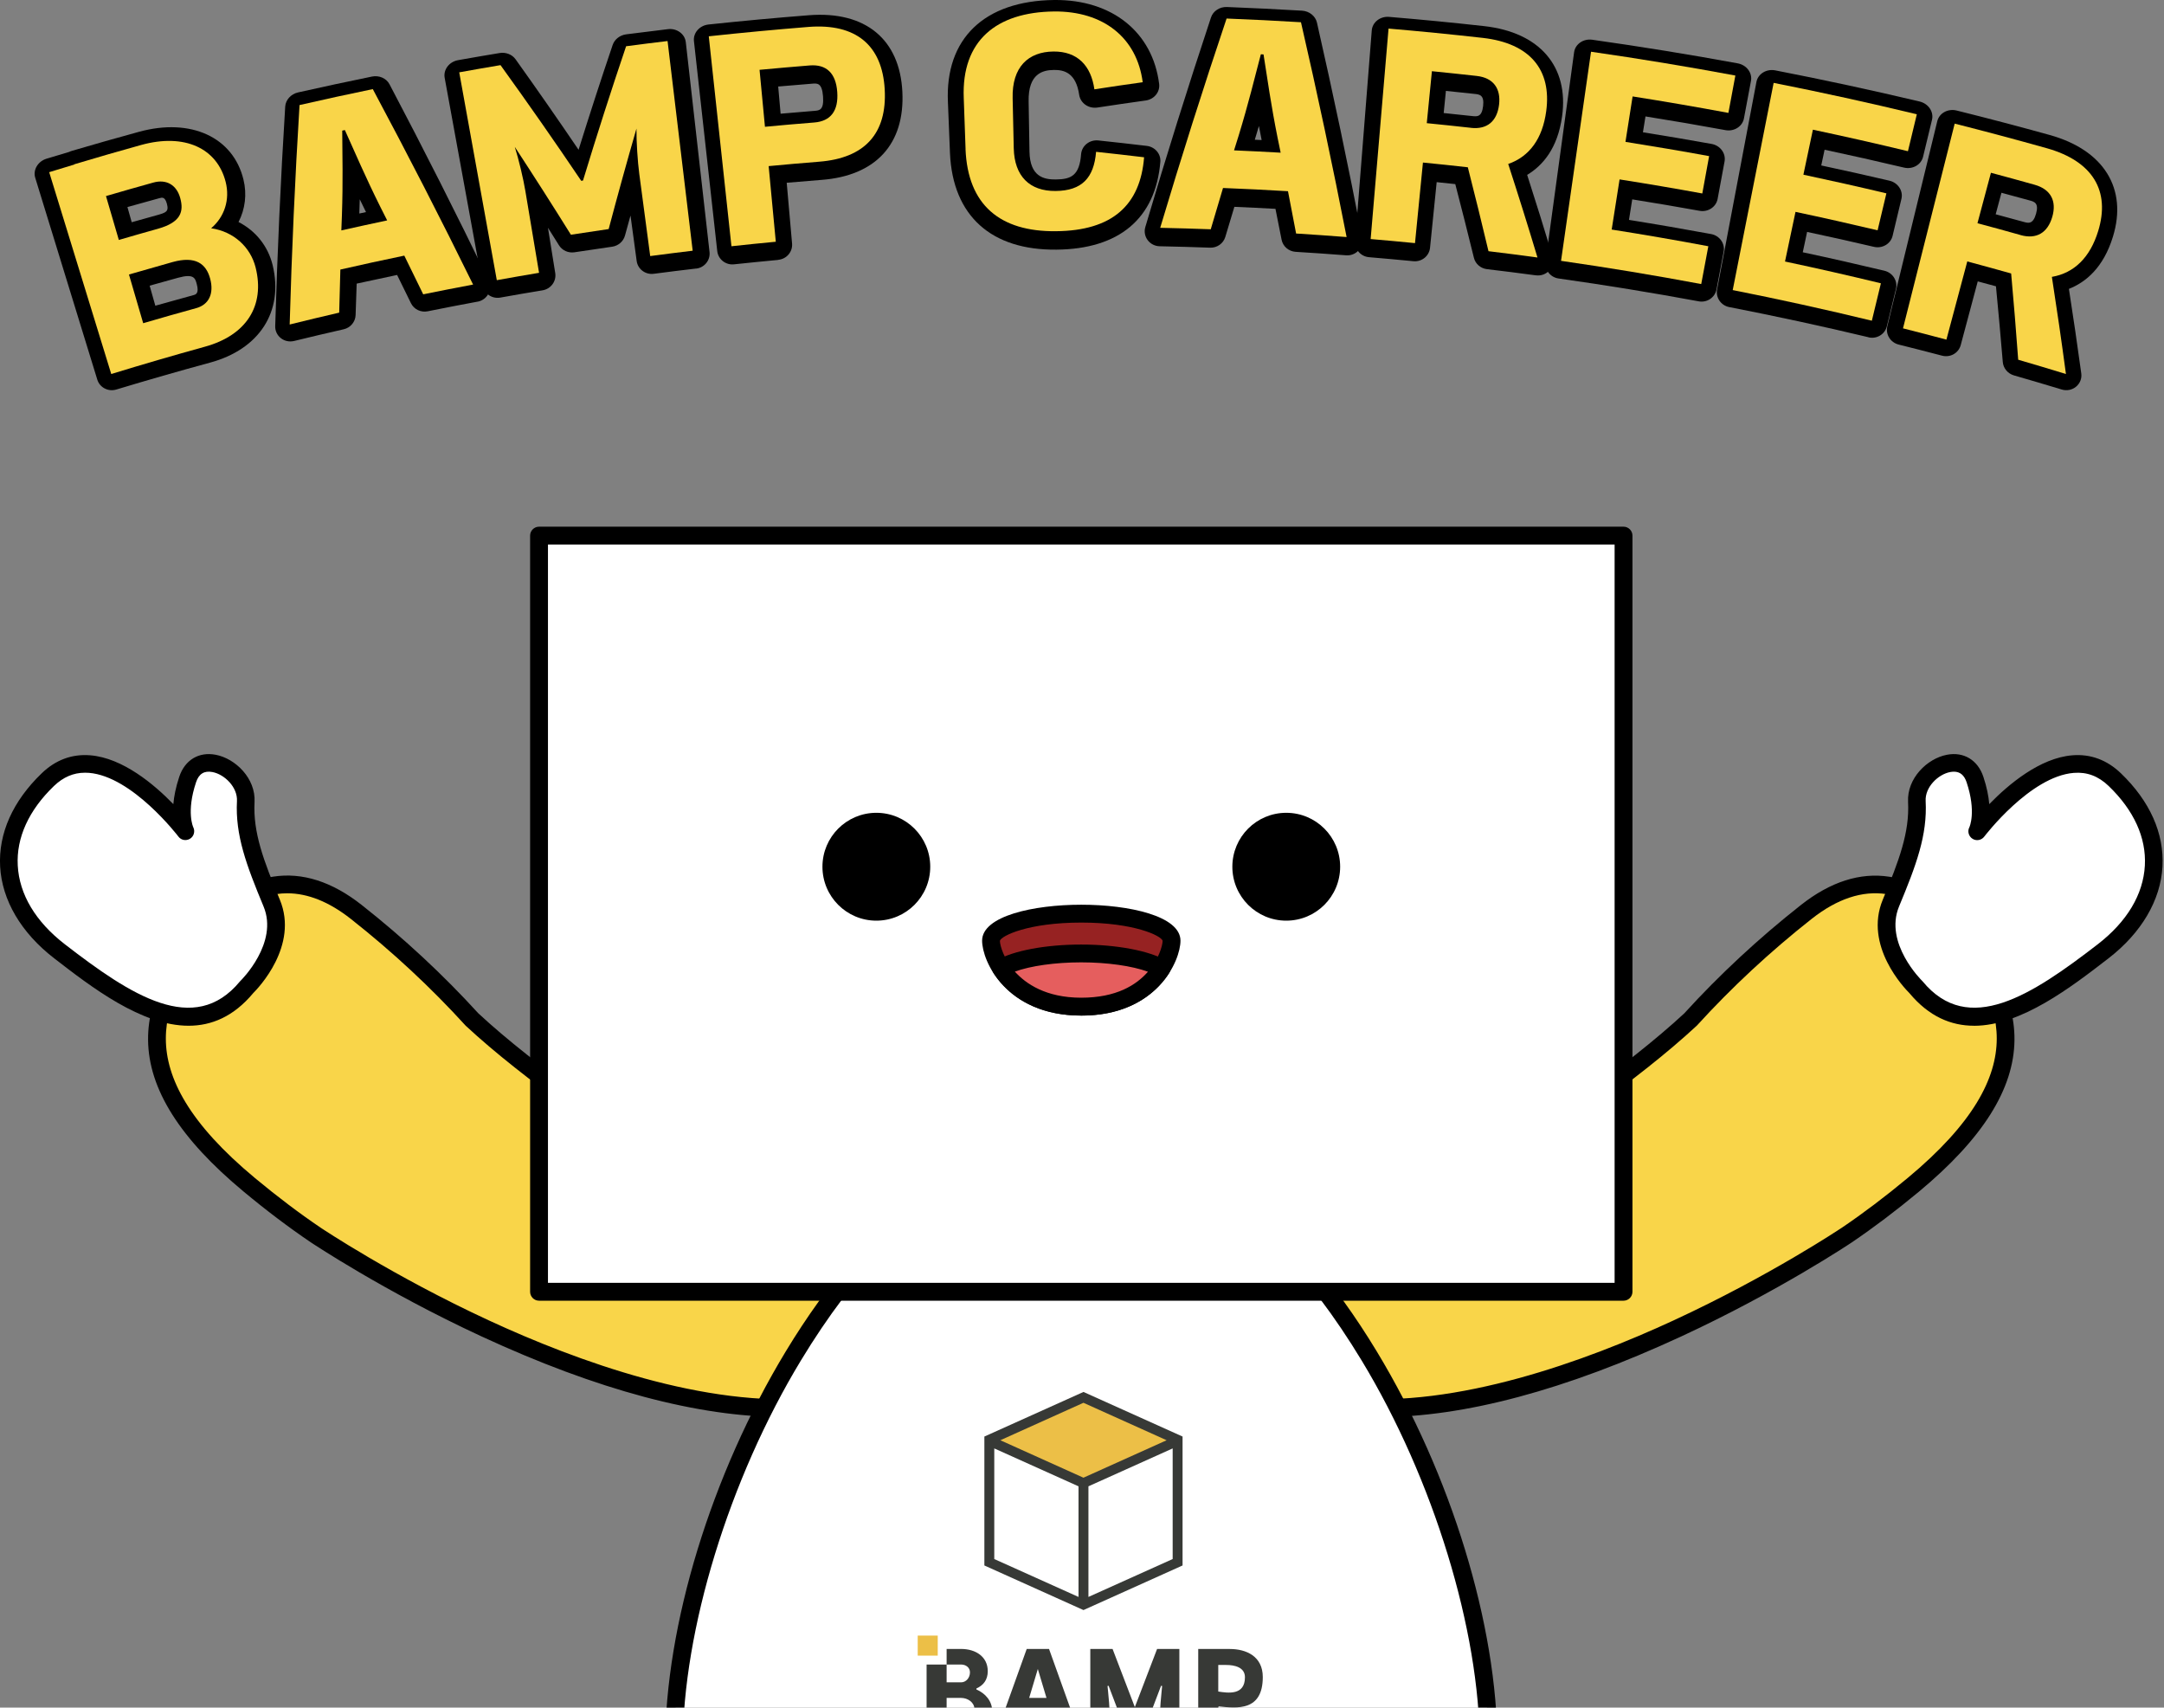 <svg width="455"  viewBox="0 0 455 359" fill="none" xmlns="http://www.w3.org/2000/svg">
<rect x="0" y="0" width="455" height="359" fill="#808080" stroke="none"/>
<g clip-path="url(#clip0_429_305)">
<path d="M276.997 268.285C276.997 268.285 331.062 237.012 355.426 214.365C355.426 214.365 355.445 214.356 355.454 214.346C362.124 207.016 370.155 199.32 379.799 191.727C398.59 176.926 411.03 195.228 411.03 195.228C422.71 209.466 430.778 225.44 402.277 249.11C397.342 253.211 392.689 256.703 388.298 259.669C388.298 259.669 328.445 299.923 283.226 295.746C239.255 291.692 277.006 268.285 277.006 268.285H276.997Z" fill="#F9D549"/>
<path d="M290.11 297.905C287.69 297.905 285.335 297.801 283.055 297.586C269.058 296.29 261.6 292.921 260.277 287.29C258.119 278.111 274.19 267.843 276.028 266.707C276.047 266.707 276.057 266.689 276.075 266.679C276.61 266.369 330.188 235.275 354.138 213.041C361.531 204.923 369.777 197.264 378.652 190.272C384.863 185.373 391.12 183.374 397.246 184.322C406.374 185.729 411.881 193.219 412.5 194.111C418.035 200.859 423.655 209.052 423.561 218.654C423.458 228.95 416.881 239.386 403.457 250.546C398.644 254.544 393.888 258.129 389.328 261.217C389.178 261.32 374.008 271.475 353.491 280.973C329.146 292.236 307.869 297.933 290.101 297.933L290.11 297.905ZM277.952 269.87C271.882 273.643 262.707 281.471 263.879 286.436C264.386 288.594 267.595 292.433 283.384 293.888C306.312 296.009 333.293 286.201 351.877 277.604C372.132 268.237 387.105 258.213 387.255 258.12C391.711 255.107 396.364 251.597 401.083 247.674C428.833 224.614 420.503 209.7 409.583 196.391C409.545 196.344 409.517 196.307 409.479 196.26C409.433 196.194 404.535 189.174 396.636 187.973C391.58 187.203 386.289 188.949 380.932 193.172C372.198 200.052 364.083 207.598 356.812 215.585C356.765 215.632 356.709 215.697 356.653 215.735C332.533 238.11 279.378 269.026 277.942 269.861L277.952 269.87Z" fill="black"/>
<path d="M402.824 207.521C402.824 207.521 393.837 198.858 397.58 189.867C401.323 180.866 403.378 175.104 403.031 168.515C402.684 161.927 412.825 156.633 415.245 163.888C417.666 171.143 415.714 174.785 415.714 174.785C415.714 174.785 432.62 152.372 444.628 163.916C456.646 175.46 455.182 189.97 442.179 200.013C429.177 210.055 413.866 220.886 402.815 207.531L402.824 207.521Z" fill="white"/>
<path d="M415.054 215.65C410.251 215.65 405.598 213.744 401.461 208.779C400.457 207.785 391.845 198.84 395.869 189.154C399.293 180.905 401.517 175.02 401.189 168.61C400.926 163.645 405.204 159.468 409.36 158.68C412.897 158.004 415.833 159.778 417.015 163.297C417.756 165.512 418.122 167.436 418.263 169.06C422.315 164.893 428.911 159.337 435.74 158.792C439.559 158.483 443.002 159.759 445.929 162.565C452.036 168.431 455.057 175.208 454.681 182.172C454.297 189.258 450.263 196.118 443.33 201.478C435.496 207.522 424.97 215.65 415.064 215.659L415.054 215.65ZM410.823 162.237C410.579 162.237 410.317 162.265 410.045 162.312C407.483 162.8 404.725 165.503 404.885 168.403C405.26 175.602 402.915 181.853 399.293 190.572C396.094 198.277 404.04 206.105 404.116 206.18C404.162 206.227 404.209 206.283 404.256 206.33C413.872 217.949 427.147 209.268 441.06 198.531C447.223 193.772 450.647 188.047 450.976 181.965C451.295 176.118 448.659 170.327 443.358 165.24C441.2 163.166 438.808 162.265 436.031 162.49C426.856 163.222 417.296 175.771 417.203 175.893C416.621 176.662 415.533 176.859 414.726 176.334C413.91 175.808 413.628 174.748 414.088 173.894C414.088 173.894 415.58 170.721 413.497 164.461C413 162.969 412.118 162.237 410.833 162.237H410.823Z" fill="black"/>
<path d="M177.702 268.283C177.702 268.283 123.636 237.01 99.273 214.363C99.273 214.363 99.254 214.354 99.245 214.344C92.575 207.014 84.544 199.318 74.9 191.725C56.109 176.924 43.669 195.226 43.669 195.226C31.989 209.464 23.921 225.438 52.422 249.108C57.356 253.209 62.01 256.701 66.4 259.667C66.4 259.667 126.254 299.921 171.472 295.744C215.443 291.69 177.692 268.283 177.692 268.283H177.702Z" fill="#F9D549"/>
<path d="M164.594 297.904C146.835 297.904 125.558 292.216 101.204 280.944C80.696 271.446 65.517 261.291 65.367 261.197C60.798 258.109 56.042 254.524 51.238 250.526C37.804 239.367 31.228 228.939 31.134 218.634C31.04 209.033 36.669 200.839 42.195 194.091C42.823 193.2 48.321 185.71 57.449 184.302C63.575 183.354 69.832 185.353 76.043 190.253C84.918 197.245 93.164 204.913 100.566 213.031C100.566 213.031 100.566 213.031 100.575 213.04C124.461 235.237 178.085 266.35 178.62 266.66C178.638 266.66 178.657 266.678 178.667 266.688C180.505 267.833 196.576 278.091 194.418 287.27C193.086 292.911 185.637 296.28 171.64 297.566C169.351 297.772 166.996 297.885 164.585 297.885L164.594 297.904ZM60.395 187.803C59.607 187.803 58.828 187.859 58.059 187.981C50.16 189.183 45.262 196.203 45.215 196.269C45.187 196.316 45.15 196.362 45.122 196.4C34.202 209.699 25.871 224.622 53.621 247.682C58.331 251.596 62.993 255.116 67.45 258.128C67.6 258.222 82.563 268.246 102.818 277.613C121.402 286.21 148.374 296.027 171.311 293.896C187.1 292.442 190.309 288.603 190.816 286.444C191.988 281.479 182.813 273.652 176.743 269.879C175.308 269.053 122.04 238.062 98.005 215.725C97.986 215.706 97.949 215.668 97.93 215.659C90.603 207.606 82.488 200.06 73.754 193.181C69.213 189.605 64.729 187.803 60.385 187.803H60.395Z" fill="black"/>
<path d="M51.879 207.521C51.879 207.521 60.866 198.858 57.123 189.867C53.38 180.876 51.325 175.104 51.672 168.515C52.02 161.927 41.878 156.633 39.458 163.888C37.037 171.143 38.989 174.785 38.989 174.785C38.989 174.785 22.083 152.372 10.075 163.916C-1.933 175.46 -0.479 189.97 12.524 200.013C25.526 210.055 40.837 220.886 51.888 207.531L51.879 207.521Z" fill="white"/>
<path d="M39.654 215.65C29.738 215.65 19.212 207.522 11.388 201.468C4.446 196.118 0.412 189.258 0.027 182.172C-0.348 175.208 2.682 168.431 8.78 162.565C11.707 159.75 15.141 158.483 18.968 158.792C25.798 159.337 32.403 164.893 36.446 169.06C36.587 167.436 36.953 165.512 37.694 163.297C38.866 159.778 41.803 158.004 45.349 158.68C49.505 159.468 53.783 163.645 53.52 168.61C53.182 175.02 55.406 180.905 58.839 189.154C62.864 198.84 54.242 207.794 53.248 208.779C49.111 213.744 44.448 215.65 39.654 215.65ZM17.871 162.453C15.441 162.453 13.302 163.373 11.351 165.24C6.05 170.337 3.414 176.118 3.733 181.965C4.061 188.047 7.485 193.772 13.649 198.531C27.562 209.277 40.846 217.949 50.452 206.33C50.499 206.274 50.546 206.227 50.593 206.18C50.678 206.105 58.624 198.268 55.415 190.572C51.794 181.853 49.449 175.602 49.824 168.403C49.974 165.503 47.225 162.8 44.664 162.312C42.938 161.983 41.812 162.687 41.221 164.461C39.129 170.721 40.621 173.894 40.639 173.922C41.062 174.776 40.771 175.836 39.955 176.334C39.138 176.831 38.088 176.653 37.515 175.883C37.422 175.761 27.834 163.204 18.687 162.481C18.415 162.462 18.152 162.453 17.88 162.453H17.871Z" fill="black"/>
<path d="M312.99 367.018C312.99 416.161 274.648 420.806 227.356 420.806C180.065 420.806 141.723 416.161 141.723 367.018C141.723 317.876 180.065 240.023 227.356 240.023C274.648 240.023 312.99 317.885 312.99 367.018Z" fill="white"/>
<path d="M227.347 422.665C181.237 422.665 139.855 418.413 139.855 367.019C139.855 341.734 149.565 309.974 165.204 284.135C183.141 254.496 205.207 238.175 227.347 238.175C249.487 238.175 271.552 254.496 289.489 284.135C305.128 309.974 314.838 341.734 314.838 367.019C314.838 418.404 273.457 422.665 227.347 422.665ZM227.347 241.882C215.31 241.882 191.641 247.626 168.375 286.059C153.299 310.969 143.561 342.748 143.561 367.028C143.561 415.053 181.509 418.958 227.347 418.958C273.185 418.958 311.132 415.053 311.132 367.028C311.132 342.748 301.395 310.969 286.319 286.059C263.053 247.626 239.393 241.882 227.347 241.882Z" fill="black"/>
<path d="M10.706 36.379C12.479 35.844 14.262 35.309 16.035 34.783C16.035 34.765 16.026 34.746 16.016 34.736C20.688 33.357 25.379 32.024 30.07 30.738C39.376 28.195 46.159 31.517 47.904 38.547C48.842 42.264 47.622 45.924 44.789 48.289C49.574 49.002 53.073 52.306 54.124 56.539C56.122 64.657 52.06 70.833 43.344 73.189C36.721 74.981 30.116 76.877 23.54 78.876C19.253 64.714 14.965 50.542 10.688 36.379H10.706ZM33.569 48.364C38.475 47.022 39.085 44.751 38.344 41.954C37.603 39.157 35.445 37.881 32.659 38.641C29.328 39.551 25.998 40.49 22.677 41.447C23.568 44.526 24.45 47.604 25.341 50.682C28.081 49.894 30.829 49.115 33.578 48.364H33.569ZM41.562 65.08C44.245 64.357 45.38 62.048 44.554 58.895C43.729 55.751 41.505 54.033 36.646 55.366C33.569 56.21 30.492 57.074 27.424 57.956C28.409 61.372 29.394 64.789 30.379 68.205C34.104 67.135 37.828 66.093 41.571 65.08H41.562Z" fill="black"/>
<path d="M44.186 76.23C37.591 78.022 31.024 79.909 24.466 81.889C22.768 82.405 20.977 81.486 20.461 79.824C16.108 65.68 11.764 51.537 7.411 37.383C6.895 35.722 7.965 33.92 9.785 33.366C11.37 32.888 12.956 32.409 14.541 31.94C14.719 31.846 14.916 31.771 15.123 31.714C19.813 30.335 24.523 28.993 29.242 27.707C40.19 24.713 49.036 28.889 51.185 37.73C51.954 40.837 51.541 43.981 50.153 46.675C53.765 48.524 56.354 51.752 57.33 55.751C59.684 65.53 54.496 73.433 44.186 76.23ZM25.761 74.925C31.343 73.264 36.934 71.668 42.544 70.148C49.581 68.243 52.573 63.757 50.96 57.337C50.162 54.193 47.582 51.903 44.214 51.405C42.957 51.218 41.944 50.363 41.606 49.19C41.269 48.026 41.681 46.759 42.657 45.933C44.552 44.347 45.303 41.898 44.655 39.364C43.276 33.948 38.126 31.79 30.912 33.761C26.437 34.99 21.962 36.257 17.506 37.562C17.327 37.646 17.13 37.721 16.933 37.787C16.258 37.984 15.582 38.19 14.897 38.388C18.519 50.56 22.14 62.733 25.761 74.906V74.925ZM42.385 68.111C38.67 69.116 34.955 70.157 31.249 71.227C29.523 71.725 27.731 70.786 27.234 69.116C26.23 65.699 25.236 62.292 24.232 58.876C23.744 57.205 24.776 55.431 26.549 54.925C29.636 54.033 32.722 53.17 35.809 52.325C42.01 50.626 46.372 52.766 47.733 58.059C48.98 62.893 46.822 66.91 42.385 68.111ZM32.657 64.273C35.349 63.512 38.041 62.762 40.734 62.029C41.137 61.917 41.907 61.71 41.372 59.73C41.034 58.482 40.772 57.487 37.469 58.388C35.462 58.932 33.463 59.495 31.465 60.059C31.859 61.457 32.263 62.865 32.657 64.263V64.273ZM34.401 51.386C31.662 52.137 28.932 52.916 26.202 53.695C24.429 54.202 22.6 53.273 22.112 51.602C21.211 48.524 20.311 45.455 19.41 42.376C18.922 40.706 19.992 38.922 21.802 38.406C25.142 37.449 28.482 36.51 31.831 35.591C36.419 34.333 40.443 36.623 41.606 41.072C42.366 44.009 42.432 49.181 34.411 51.377L34.401 51.386ZM27.694 46.722C29.373 46.243 31.052 45.774 32.732 45.314C34.899 44.713 35.555 44.544 35.086 42.818C34.683 41.344 34.073 41.504 33.482 41.672C31.249 42.282 29.017 42.902 26.793 43.531C27.093 44.591 27.393 45.661 27.694 46.722Z" fill="black"/>
<path d="M63.37 22.488C68.511 21.324 73.67 20.226 78.83 19.175C86.082 32.803 93.09 46.524 99.845 60.321C96.326 60.968 92.818 61.654 89.309 62.357C87.996 59.636 86.673 56.923 85.341 54.211C80.828 55.131 76.335 56.097 71.841 57.102C71.738 60.124 71.644 63.146 71.559 66.159C68.07 66.956 64.58 67.773 61.09 68.627C61.596 53.272 62.356 37.889 63.379 22.488H63.37ZM81.748 46.787C81.269 45.83 80.791 44.872 80.312 43.924C77.198 37.645 75.012 32.474 72.91 27.762C72.723 27.8 72.545 27.838 72.357 27.884C72.366 33.047 72.488 38.659 72.216 45.661C72.169 46.731 72.122 47.8 72.076 48.87C75.293 48.157 78.521 47.463 81.748 46.796V46.787Z" fill="black"/>
<path d="M100.409 63.418C96.91 64.066 93.411 64.742 89.921 65.446C88.486 65.737 87.031 65.033 86.403 63.737C85.437 61.757 84.47 59.786 83.495 57.806C80.662 58.397 77.828 59.007 74.995 59.627C74.911 61.823 74.836 64.028 74.77 66.225C74.723 67.67 73.691 68.909 72.256 69.228C68.775 70.016 65.304 70.842 61.833 71.687C60.857 71.922 59.835 71.706 59.056 71.096C58.277 70.486 57.836 69.556 57.865 68.571C58.306 53.207 59.009 37.824 59.966 22.423C60.05 20.996 61.167 19.767 62.677 19.429C67.846 18.265 73.016 17.157 78.204 16.097C79.723 15.787 81.234 16.453 81.9 17.721C89.095 31.376 96.047 45.126 102.745 58.951C103.177 59.833 103.149 60.865 102.698 61.748C102.239 62.621 101.404 63.24 100.419 63.428L100.409 63.418ZM91.15 58.782C92.473 58.519 93.786 58.266 95.109 58.012C89.227 46.205 83.157 34.464 76.909 22.789C73.466 23.502 70.032 24.234 66.599 24.994C65.698 38.209 64.976 51.405 64.45 64.582C65.764 64.272 67.077 63.963 68.391 63.662C68.447 61.457 68.513 59.261 68.578 57.055C68.625 55.61 69.676 54.361 71.139 54.033C75.652 53.019 80.174 52.053 84.705 51.123C86.178 50.823 87.651 51.527 88.279 52.831C89.236 54.812 90.193 56.792 91.15 58.782ZM82.388 49.875C79.17 50.541 75.961 51.227 72.753 51.94C71.768 52.156 70.736 51.931 69.957 51.321C69.179 50.71 68.747 49.781 68.785 48.805C68.822 47.735 68.869 46.665 68.906 45.595C69.103 39.908 69.038 35.027 68.991 30.719C68.991 29.809 68.972 28.899 68.963 27.988C68.963 26.477 70.089 25.144 71.683 24.806C71.871 24.769 72.049 24.731 72.237 24.684C73.822 24.347 75.408 25.097 76.018 26.477C76.383 27.312 76.749 28.148 77.115 28.974C78.832 32.916 80.774 37.392 83.288 42.526C83.767 43.474 84.236 44.431 84.705 45.379C85.136 46.252 85.118 47.275 84.667 48.148C84.208 49.021 83.363 49.65 82.378 49.856L82.388 49.875ZM75.539 44.891C76.008 44.788 76.477 44.685 76.956 44.591C76.496 43.671 76.064 42.77 75.642 41.897C75.614 42.873 75.586 43.868 75.549 44.901L75.539 44.891Z" fill="black"/>
<path d="M96.865 15.739C99.764 15.223 102.663 14.726 105.561 14.238C111.359 22.291 117.016 30.409 122.514 38.593C122.636 38.574 122.767 38.556 122.898 38.537C125.797 29.114 128.856 19.709 132.083 10.315C135 9.939 137.909 9.573 140.826 9.235C142.562 23.933 144.288 38.631 146.014 53.328C143.022 53.685 140.029 54.051 137.036 54.445C136.286 48.682 135.526 42.91 134.775 37.148C134.438 34.595 134.165 30.39 134.203 27.631C132.148 34.661 130.169 41.7 128.274 48.748C125.619 49.124 122.955 49.518 120.3 49.931C116.453 43.736 112.522 37.57 108.517 31.432C109.352 34.06 110.299 38.171 110.721 40.705C111.669 46.439 112.616 52.183 113.564 57.918C110.581 58.406 107.607 58.922 104.633 59.448C102.034 44.881 99.445 30.306 96.856 15.739H96.865Z" fill="black"/>
<path d="M146.38 56.454C143.396 56.801 140.422 57.177 137.448 57.562C135.703 57.787 134.099 56.586 133.865 54.868C133.433 51.686 133.002 48.495 132.57 45.313C132.176 46.721 131.791 48.12 131.407 49.528C131.069 50.757 130.009 51.677 128.724 51.865C126.078 52.24 123.433 52.634 120.787 53.038C119.502 53.235 118.216 52.662 117.541 51.583C116.772 50.344 115.993 49.115 115.214 47.885C115.721 51.057 116.228 54.23 116.744 57.411C117.016 59.129 115.824 60.743 114.089 61.034C111.124 61.522 108.16 62.029 105.195 62.564C103.459 62.874 101.799 61.748 101.48 60.039C98.816 45.483 96.161 30.926 93.496 16.359C93.187 14.651 94.434 12.99 96.301 12.652C99.21 12.136 102.127 11.629 105.036 11.15C106.358 10.934 107.672 11.441 108.403 12.464C112.907 18.771 117.325 25.107 121.65 31.489C123.949 24.131 126.331 16.782 128.817 9.452C129.221 8.269 130.328 7.396 131.66 7.218C134.587 6.842 137.514 6.476 140.441 6.129C142.317 5.904 143.997 7.133 144.194 8.86C145.854 23.567 147.524 38.274 149.185 52.981C149.382 54.708 148.115 56.266 146.37 56.473L146.38 56.454ZM139.822 50.917C140.694 50.804 141.567 50.701 142.449 50.588C140.91 37.983 139.362 25.369 137.824 12.765C136.764 12.896 135.703 13.027 134.643 13.159C131.641 21.887 128.771 30.635 126.041 39.401C125.665 40.583 124.624 41.465 123.357 41.653C123.236 41.672 123.104 41.691 122.982 41.709C121.716 41.897 120.459 41.362 119.764 40.33C114.614 32.737 109.342 25.191 103.929 17.701C102.878 17.88 101.818 18.058 100.767 18.246C102.934 30.757 105.101 43.277 107.278 55.788C108.15 55.638 109.023 55.487 109.886 55.337C109.088 50.635 108.291 45.942 107.493 41.24C107.071 38.734 106.105 34.755 105.345 32.38C104.857 30.869 105.645 29.236 107.174 28.56C108.704 27.885 110.505 28.392 111.377 29.724C114.98 35.28 118.517 40.865 121.988 46.468C123.226 46.28 124.455 46.102 125.693 45.924C127.401 39.551 129.165 33.188 131.003 26.824C131.444 25.294 133.02 24.29 134.681 24.497C136.341 24.694 137.561 26.036 137.533 27.622C137.495 30.118 137.72 34.201 138.039 36.716C138.64 41.447 139.231 46.177 139.831 50.898L139.822 50.917Z" fill="black"/>
<path d="M149.297 8.288C156.305 7.547 163.322 6.899 170.339 6.345C180.331 5.576 185.885 10.203 186.4 19.476C186.916 28.823 182.123 33.948 172.553 34.689C168.989 34.971 165.433 35.271 161.877 35.6C162.375 40.903 162.862 46.205 163.36 51.508C160.236 51.799 157.112 52.109 153.997 52.437C152.43 37.721 150.864 23.005 149.306 8.288H149.297ZM171.522 26.44C174.993 26.167 176.663 23.999 176.381 20.02C176.109 16.087 174.111 14.173 170.574 14.445C167.047 14.726 163.519 15.027 159.992 15.355C160.367 19.354 160.733 23.342 161.108 27.341C164.579 27.021 168.05 26.721 171.522 26.449V26.44Z" fill="black"/>
<path d="M163.65 54.642C160.545 54.933 157.43 55.243 154.325 55.571C152.57 55.759 151.004 54.511 150.807 52.784C149.174 38.077 147.542 23.36 145.909 8.653C145.712 6.926 147.082 5.359 148.958 5.153C155.995 4.402 163.04 3.754 170.095 3.2C182.019 2.281 189.177 8.297 189.73 19.278C190.284 30.325 184.101 36.941 172.797 37.814C170.339 38.002 167.871 38.208 165.414 38.424C165.789 42.685 166.164 46.946 166.539 51.198C166.689 52.934 165.395 54.455 163.64 54.623L163.65 54.642ZM156.858 48.983C157.861 48.88 158.856 48.786 159.86 48.682C159.447 44.431 159.034 40.17 158.612 35.918C158.443 34.191 159.766 32.643 161.586 32.474C165.16 32.145 168.735 31.835 172.309 31.554C180.105 30.953 183.529 27.246 183.069 19.681C182.619 12.173 178.641 8.869 170.592 9.489C164.729 9.949 158.865 10.474 153.002 11.075C154.287 23.708 155.572 36.35 156.858 48.983ZM171.765 29.583C168.303 29.855 164.851 30.155 161.398 30.475C159.588 30.644 157.983 29.386 157.805 27.659C157.421 23.67 157.026 19.672 156.642 15.683C156.473 13.956 157.843 12.398 159.7 12.229C163.237 11.901 166.783 11.601 170.329 11.319C176.803 10.822 179.42 15.392 179.711 19.794C180.086 25.538 177.112 29.17 171.765 29.583ZM164.128 23.905C166.511 23.698 168.894 23.492 171.268 23.304C172.29 23.22 173.266 23.154 173.05 20.263C172.834 17.429 171.859 17.504 170.817 17.588C168.416 17.776 166.014 17.973 163.622 18.189C163.791 20.094 163.959 22 164.128 23.905Z" fill="black"/>
<path d="M203.015 32.062C202.884 28.477 202.762 24.882 202.631 21.297C202.162 9.34 209.46 3.276 221.713 3.154C232.079 3.061 239.181 8.654 240.41 18.021C237.004 18.49 233.608 18.988 230.212 19.513C229.499 14.52 226.638 11.517 221.572 11.564C216.281 11.62 212.81 14.802 212.96 21.372C213.035 24.891 213.11 28.411 213.185 31.93C213.316 37.768 216.525 40.94 222.022 40.884C227.576 40.837 230.118 38.125 230.569 32.653C233.955 33.01 237.333 33.395 240.71 33.798C239.922 43.84 234.021 49.247 222.107 49.34C210.295 49.472 203.475 43.84 203.015 32.062Z" fill="black"/>
<path d="M222.132 52.484C208.482 52.634 200.321 45.445 199.739 32.183C199.598 28.598 199.448 25.013 199.307 21.418C198.716 8.203 206.869 0.16 221.682 0C233.878 -0.112 242.359 6.805 243.719 17.636C243.935 19.334 242.678 20.883 240.895 21.127C237.499 21.596 234.122 22.094 230.735 22.61C229.853 22.741 228.943 22.535 228.23 22.038C227.508 21.531 227.03 20.78 226.908 19.935C226.223 15.271 223.709 14.679 221.598 14.707C219.262 14.726 216.175 15.458 216.278 21.305C216.335 24.825 216.4 28.345 216.457 31.864C216.55 37.129 219.459 37.758 221.992 37.73C225.247 37.702 226.964 36.885 227.311 32.408C227.377 31.564 227.799 30.775 228.484 30.231C229.169 29.687 230.05 29.433 230.932 29.527C234.328 29.884 237.724 30.268 241.12 30.672C242.856 30.879 244.113 32.361 243.972 34.032C242.969 46.008 235.229 52.371 222.142 52.484H222.132ZM221.738 6.298C210.781 6.42 205.621 11.404 205.949 21.183C206.062 24.769 206.175 28.363 206.287 31.948C206.616 41.756 211.775 46.299 222.076 46.186C230.735 46.111 235.539 43.099 237.03 36.529C235.782 36.388 234.525 36.247 233.268 36.106C231.476 42.526 226.354 43.981 222.048 44.028C214.777 44.103 210.124 39.56 209.908 32.005C209.815 28.485 209.721 24.966 209.627 21.446C209.402 13.553 213.961 8.494 221.532 8.41C226.983 8.353 231.017 11.141 232.743 15.937C233.962 15.759 235.182 15.58 236.402 15.402C234.441 9.555 229.225 6.223 221.738 6.298Z" fill="black"/>
<path d="M257.867 4.618C263.101 4.815 268.336 5.078 273.571 5.388C277.061 20.423 280.288 35.478 283.262 50.551C279.707 50.279 276.151 50.035 272.596 49.809C272.033 46.843 271.451 43.878 270.869 40.912C266.301 40.649 261.722 40.424 257.144 40.245C256.272 43.136 255.409 46.036 254.555 48.927C250.999 48.796 247.434 48.692 243.879 48.617C248.288 33.91 252.941 19.241 257.857 4.618H257.867ZM269.321 32.822C269.106 31.77 268.89 30.729 268.674 29.677C267.286 22.817 266.507 17.251 265.691 12.155C265.503 12.155 265.315 12.136 265.128 12.127C263.814 17.11 262.501 22.573 260.447 29.274C260.128 30.297 259.809 31.311 259.49 32.334C262.764 32.474 266.047 32.634 269.321 32.812V32.822Z" fill="black"/>
<path d="M283.029 53.676C279.492 53.404 275.955 53.16 272.409 52.944C270.955 52.85 269.735 51.799 269.463 50.382C269.041 48.223 268.619 46.064 268.178 43.906C265.298 43.746 262.418 43.605 259.537 43.483C258.899 45.586 258.262 47.697 257.633 49.809C257.22 51.189 255.907 52.118 254.453 52.071C250.907 51.94 247.36 51.846 243.824 51.771C242.829 51.752 241.9 51.273 241.309 50.485C240.718 49.697 240.531 48.683 240.812 47.735C245.156 33.009 249.762 18.312 254.622 3.67C255.072 2.319 256.451 1.408 257.989 1.474C263.252 1.681 268.506 1.934 273.76 2.244C275.298 2.337 276.584 3.37 276.902 4.759C280.327 19.804 283.498 34.877 286.415 49.959C286.603 50.926 286.321 51.921 285.655 52.644C284.989 53.376 284.023 53.751 283.029 53.676ZM275.298 46.815C276.63 46.9 277.972 46.994 279.304 47.087C276.659 34.164 273.825 21.259 270.805 8.372C267.315 8.175 263.825 8.006 260.325 7.856C256.076 20.395 252.023 32.962 248.148 45.567C249.49 45.605 250.831 45.642 252.164 45.689C252.783 43.577 253.402 41.465 254.031 39.354C254.443 37.965 255.775 37.036 257.267 37.092C261.864 37.27 266.461 37.495 271.048 37.768C272.54 37.852 273.778 38.913 274.051 40.33C274.473 42.489 274.885 44.657 275.289 46.815H275.298ZM269.144 35.956C265.879 35.778 262.615 35.618 259.35 35.478C258.346 35.44 257.417 34.952 256.826 34.164C256.235 33.375 256.057 32.371 256.338 31.433C256.648 30.41 256.967 29.386 257.276 28.363C258.918 22.91 260.11 18.18 261.16 14.004C261.386 13.121 261.611 12.239 261.836 11.357C262.211 9.902 263.647 8.898 265.26 8.973C265.448 8.973 265.635 8.992 265.823 9.001C267.437 9.076 268.769 10.212 269.003 11.704C269.144 12.605 269.275 13.506 269.416 14.398C270.063 18.649 270.786 23.483 271.893 29.086C272.109 30.128 272.315 31.17 272.531 32.212C272.728 33.169 272.446 34.154 271.78 34.877C271.114 35.609 270.138 36.003 269.135 35.947L269.144 35.956ZM263.834 29.377C264.313 29.396 264.791 29.424 265.27 29.443C265.063 28.439 264.875 27.453 264.697 26.496C264.425 27.425 264.134 28.392 263.834 29.368V29.377Z" fill="black"/>
<path d="M291.819 6.684C298.461 7.238 305.094 7.886 311.726 8.618C321.689 9.725 326.296 15.309 325.132 24C324.382 29.735 321.643 33.555 317.139 35.113C319.288 41.654 321.371 48.206 323.369 54.766C319.916 54.306 316.473 53.865 313.012 53.452C311.595 47.567 310.122 41.683 308.602 35.807C305.441 35.46 302.289 35.132 299.127 34.822C298.583 40.472 298.029 46.122 297.485 51.763C294.361 51.462 291.237 51.181 288.113 50.918C289.342 36.173 290.581 21.419 291.81 6.675L291.819 6.684ZM309.25 27.529C312.711 27.914 314.766 26.093 315.179 22.649C315.582 19.261 313.978 16.999 310.451 16.614C307.298 16.267 304.156 15.938 301.003 15.638C300.647 19.279 300.3 22.921 299.943 26.572C303.049 26.872 306.154 27.192 309.259 27.539L309.25 27.529Z" fill="black"/>
<path d="M322.947 57.89C319.514 57.431 316.08 56.989 312.637 56.586C311.305 56.426 310.207 55.469 309.898 54.183C308.631 49.021 307.327 43.859 305.986 38.706C304.682 38.566 303.378 38.434 302.074 38.294C301.605 42.892 301.136 47.501 300.676 52.1C300.498 53.827 298.94 55.084 297.186 54.915C294.081 54.615 290.966 54.333 287.851 54.071C286.097 53.92 284.784 52.409 284.924 50.673C286.088 35.919 287.26 21.165 288.424 6.411C288.555 4.675 290.197 3.389 292.073 3.549C298.743 4.102 305.404 4.75 312.065 5.491C323.782 6.796 329.89 14.032 328.445 24.441C327.516 31.245 324.317 34.84 321.099 36.764C322.938 42.47 324.711 48.176 326.437 53.883C326.747 54.906 326.503 56.013 325.799 56.821C325.096 57.628 324.017 58.031 322.947 57.881V57.89ZM315.62 50.607C316.699 50.739 317.769 50.87 318.848 51.011C317.281 46.018 315.667 41.025 314.007 36.041C313.472 34.436 314.335 32.728 315.977 32.156C319.26 31.01 321.231 28.139 321.812 23.577C322.713 16.566 319.307 12.634 311.371 11.751C305.892 11.141 300.413 10.597 294.925 10.118C293.809 22.77 292.692 35.422 291.576 48.073C292.58 48.158 293.583 48.252 294.578 48.345C295 43.737 295.432 39.129 295.854 34.53C296.013 32.803 297.608 31.527 299.419 31.705C302.59 32.015 305.77 32.343 308.941 32.69C310.32 32.841 311.455 33.807 311.783 35.093C313.097 40.264 314.373 45.436 315.611 50.607H315.62ZM308.894 30.663C305.808 30.325 302.712 30.006 299.625 29.706C297.815 29.527 296.464 27.988 296.623 26.261C296.961 22.62 297.299 18.969 297.636 15.327C297.796 13.6 299.428 12.333 301.295 12.512C304.457 12.821 307.627 13.15 310.789 13.497C316.118 14.088 319.139 17.871 318.491 23.061C317.844 28.289 314.082 31.245 308.903 30.673L308.894 30.663ZM303.547 23.765C305.564 23.971 307.571 24.178 309.579 24.403C310.564 24.506 311.577 24.628 311.84 22.273C312.102 19.973 311.08 19.851 310.085 19.748C308.059 19.523 306.033 19.307 304.016 19.11C303.856 20.668 303.697 22.216 303.547 23.774V23.765Z" fill="black"/>
<path d="M334.343 11.471C344.522 12.907 354.673 14.559 364.805 16.417C364.326 19.035 363.848 21.654 363.37 24.273C356.643 23.043 349.898 21.898 343.143 20.856C342.646 24.038 342.158 27.229 341.661 30.411C347.552 31.321 353.444 32.306 359.326 33.367C358.857 35.986 358.388 38.604 357.91 41.232C352.093 40.181 346.267 39.214 340.441 38.304C339.897 41.814 339.353 45.334 338.809 48.844C345.629 49.904 352.431 51.059 359.223 52.307C358.735 54.963 358.247 57.61 357.75 60.266C347.909 58.445 338.03 56.84 328.133 55.442C330.206 40.791 332.27 26.131 334.334 11.48L334.343 11.471Z" fill="black"/>
<path d="M357.188 63.353C347.384 61.541 337.552 59.937 327.702 58.547C325.957 58.303 324.728 56.708 324.962 54.99C326.961 40.33 328.968 25.661 330.966 11.001C331.201 9.274 332.908 8.091 334.785 8.354C345.001 9.799 355.208 11.451 365.368 13.319C367.235 13.657 368.483 15.327 368.154 17.035L366.682 24.882C366.363 26.59 364.618 27.697 362.798 27.36C357.197 26.337 351.596 25.37 345.977 24.478C345.798 25.586 345.62 26.703 345.442 27.81C350.255 28.58 355.067 29.396 359.88 30.26C361.7 30.588 362.92 32.249 362.601 33.958C362.113 36.576 361.634 39.195 361.146 41.813C360.828 43.521 359.129 44.638 357.347 44.319C352.638 43.474 347.919 42.667 343.19 41.916C342.965 43.352 342.731 44.798 342.506 46.234C348.275 47.154 354.035 48.148 359.786 49.209C361.559 49.537 362.732 51.199 362.413 52.897C361.916 55.544 361.409 58.2 360.912 60.847C360.584 62.555 358.914 63.672 357.178 63.353H357.188ZM331.773 52.775C339.579 53.911 347.375 55.187 355.161 56.586C355.264 55.995 355.377 55.403 355.48 54.821C349.776 53.798 344.063 52.841 338.34 51.95C336.576 51.677 335.357 50.072 335.61 48.345C336.136 44.826 336.67 41.316 337.196 37.796C337.449 36.079 339.128 34.905 340.929 35.187C345.695 35.928 350.461 36.717 355.217 37.543C355.311 36.989 355.414 36.435 355.508 35.872C350.742 35.037 345.967 34.248 341.192 33.507C339.382 33.225 338.124 31.611 338.387 29.894C338.866 26.703 339.344 23.521 339.822 20.33C340.076 18.612 341.793 17.439 343.641 17.73C349.307 18.612 354.964 19.551 360.612 20.564C360.715 20.011 360.809 19.457 360.912 18.903C353.05 17.495 345.17 16.219 337.28 15.074C335.451 27.641 333.612 40.208 331.783 52.785L331.773 52.775Z" fill="black"/>
<path d="M372.65 17.89C382.763 19.851 392.838 22.029 402.886 24.413C402.276 27.003 401.657 29.593 401.047 32.184C394.377 30.598 387.679 29.105 380.98 27.716C380.324 30.87 379.667 34.023 379.01 37.177C384.864 38.397 390.709 39.692 396.535 41.053C395.925 43.643 395.324 46.234 394.715 48.834C388.945 47.482 383.166 46.206 377.378 45.004C376.655 48.486 375.933 51.968 375.201 55.45C381.975 56.858 388.729 58.369 395.465 59.974C394.837 62.602 394.217 65.221 393.589 67.849C383.823 65.521 374.019 63.4 364.188 61.485C367.011 46.956 369.826 32.428 372.65 17.899V17.89Z" fill="black"/>
<path d="M392.859 70.898C383.139 68.58 373.383 66.468 363.588 64.563C361.853 64.225 360.708 62.573 361.037 60.865C363.795 46.327 366.544 31.779 369.302 17.241C369.621 15.533 371.394 14.435 373.251 14.792C383.402 16.763 393.525 18.95 403.619 21.343C405.467 21.784 406.63 23.511 406.218 25.2C405.589 27.791 404.97 30.372 404.341 32.962C403.929 34.651 402.137 35.665 400.326 35.233C394.772 33.919 389.209 32.662 383.637 31.479C383.402 32.577 383.167 33.675 382.933 34.783C387.717 35.806 392.493 36.867 397.258 37.983C399.069 38.406 400.204 40.123 399.791 41.813C399.172 44.403 398.553 46.993 397.934 49.584C397.53 51.273 395.767 52.306 394.003 51.893C389.331 50.794 384.65 49.753 379.959 48.758C379.659 50.184 379.349 51.611 379.049 53.038C384.781 54.258 390.494 55.553 396.198 56.914C397.962 57.336 399.05 59.054 398.637 60.743C398 63.362 397.362 65.98 396.724 68.608C396.311 70.297 394.585 71.33 392.859 70.917V70.898ZM367.96 59.007C375.719 60.546 383.458 62.226 391.17 64.028C391.311 63.446 391.442 62.864 391.583 62.282C385.926 60.959 380.25 59.701 374.565 58.519C372.82 58.153 371.675 56.482 372.022 54.783C372.735 51.301 373.439 47.819 374.152 44.328C374.499 42.629 376.235 41.54 378.026 41.916C382.764 42.901 387.483 43.934 392.211 45.013C392.333 44.459 392.464 43.915 392.586 43.361C387.858 42.282 383.121 41.24 378.374 40.255C376.582 39.879 375.4 38.199 375.747 36.5C376.385 33.347 377.032 30.184 377.67 27.03C378.017 25.322 379.781 24.252 381.62 24.628C387.248 25.801 392.859 27.04 398.469 28.345C398.6 27.791 398.722 27.246 398.853 26.693C391.057 24.881 383.233 23.192 375.4 21.634C372.923 34.088 370.446 46.552 367.97 59.007H367.96Z" fill="black"/>
<path d="M410.661 26.298C417.172 27.913 423.664 29.621 430.147 31.413C439.884 34.126 443.581 40.386 441.048 48.767C439.387 54.305 436.057 57.636 431.329 58.453C432.436 65.267 433.458 72.071 434.406 78.876C431.047 77.862 427.679 76.867 424.311 75.901C423.833 69.856 423.307 63.812 422.726 57.768C419.639 56.914 416.553 56.079 413.457 55.262C412.012 60.752 410.577 66.243 409.132 71.724C406.074 70.917 403.015 70.138 399.957 69.378C403.522 55.018 407.087 40.649 410.661 26.289V26.298ZM424.677 49.696C428.064 50.635 430.39 49.171 431.347 45.839C432.286 42.554 431.047 40.067 427.604 39.11C424.527 38.255 421.45 37.43 418.363 36.613C417.435 40.151 416.506 43.69 415.577 47.237C418.617 48.035 421.647 48.852 424.687 49.696H424.677Z" fill="black"/>
<path d="M433.496 81.888C430.156 80.875 426.798 79.889 423.448 78.922C422.154 78.547 421.216 77.43 421.103 76.107C420.662 70.804 420.184 65.501 419.668 60.189C418.392 59.842 417.116 59.495 415.84 59.157C414.649 63.624 413.448 68.092 412.256 72.559C411.806 74.239 410.052 75.225 408.335 74.774C405.295 73.976 402.246 73.197 399.197 72.437C397.481 72.005 396.421 70.297 396.824 68.608C400.323 54.229 403.822 39.851 407.331 25.472C407.744 23.783 409.573 22.779 411.412 23.238C417.951 24.862 424.471 26.58 430.972 28.382C442.418 31.563 447.352 39.701 444.266 49.752C442.258 56.322 438.506 59.354 435.006 60.733C435.926 66.665 436.798 72.587 437.605 78.51C437.755 79.57 437.333 80.621 436.498 81.306C435.663 81.992 434.537 82.207 433.487 81.888H433.496ZM427.361 73.507C428.411 73.808 429.462 74.117 430.503 74.427C429.734 69.237 428.918 64.056 428.064 58.866C427.783 57.195 428.918 55.647 430.644 55.346C434.087 54.746 436.507 52.23 437.811 47.819C439.819 41.043 437.052 36.613 429.302 34.454C423.955 32.971 418.589 31.545 413.213 30.184C410.099 42.498 406.975 54.811 403.86 67.125C404.845 67.369 405.821 67.622 406.806 67.876C407.96 63.399 409.114 58.922 410.268 54.436C410.699 52.756 412.491 51.761 414.264 52.221C417.369 53.037 420.475 53.873 423.57 54.736C424.912 55.112 425.897 56.247 426.019 57.571C426.507 62.883 426.957 68.195 427.37 73.507H427.361ZM423.833 52.728C420.812 51.892 417.791 51.076 414.771 50.278C412.998 49.809 411.909 48.072 412.341 46.392C413.251 42.845 414.17 39.306 415.08 35.759C415.512 34.079 417.341 33.093 419.161 33.572C422.257 34.389 425.353 35.224 428.439 36.078C433.637 37.514 436.048 41.747 434.584 46.768C433.111 51.827 428.899 54.136 423.833 52.728ZM419.611 45.05C421.582 45.576 423.552 46.111 425.512 46.655C426.469 46.918 427.464 47.2 428.102 44.919C428.73 42.685 427.726 42.404 426.76 42.141C424.781 41.596 422.801 41.052 420.822 40.527C420.418 42.038 420.015 43.549 419.611 45.05Z" fill="black"/>
<path d="M10.332 36.2C12.096 35.656 13.869 35.121 15.642 34.586C15.642 34.567 15.633 34.548 15.623 34.539C20.276 33.14 24.939 31.798 29.62 30.494C38.88 27.922 45.663 31.216 47.445 38.237C48.392 41.953 47.201 45.614 44.396 47.988C49.171 48.683 52.67 51.977 53.74 56.21C55.776 64.319 51.761 70.504 43.092 72.888C36.506 74.709 29.939 76.623 23.391 78.632C19.038 64.488 14.694 50.344 10.341 36.191L10.332 36.2ZM33.185 48.101C38.064 46.74 38.664 44.469 37.904 41.672C37.154 38.884 34.996 37.608 32.219 38.387C28.898 39.306 25.586 40.255 22.284 41.221C23.185 44.3 24.085 47.369 24.986 50.447C27.716 49.649 30.446 48.861 33.185 48.101ZM41.244 64.788C43.908 64.056 45.034 61.747 44.19 58.594C43.345 55.45 41.131 53.751 36.291 55.093C33.232 55.947 30.174 56.82 27.115 57.712C28.11 61.128 29.114 64.535 30.108 67.951C33.814 66.862 37.52 65.811 41.234 64.788H41.244Z" fill="#F9D549"/>
<path d="M62.989 22.085C68.111 20.912 73.243 19.795 78.384 18.734C85.664 32.343 92.7 46.037 99.473 59.824C95.974 60.481 92.484 61.166 88.985 61.879C87.662 59.167 86.339 56.455 85.007 53.742C80.523 54.671 76.038 55.647 71.564 56.67C71.47 59.693 71.395 62.715 71.32 65.727C67.839 66.535 64.368 67.361 60.906 68.224C61.338 52.869 62.032 37.487 62.98 22.085H62.989ZM81.405 46.337C80.926 45.38 80.438 44.432 79.96 43.474C76.836 37.205 74.631 32.043 72.511 27.341C72.323 27.378 72.145 27.425 71.958 27.463C71.986 32.615 72.136 38.237 71.892 45.239C71.845 46.309 71.808 47.379 71.77 48.439C74.978 47.717 78.187 47.022 81.405 46.337Z" fill="#F9D549"/>
<path d="M96.568 15.204C99.457 14.679 102.347 14.181 105.236 13.693C111.044 21.736 116.701 29.846 122.207 38.011C122.329 37.992 122.461 37.973 122.583 37.955C125.444 28.532 128.465 19.118 131.645 9.723C134.544 9.338 137.452 8.972 140.361 8.625C142.124 23.323 143.888 38.011 145.642 52.709C142.659 53.065 139.685 53.441 136.711 53.835C135.942 48.072 135.182 42.309 134.413 36.547C134.075 33.994 133.794 29.789 133.822 27.03C131.795 34.069 129.844 41.108 127.977 48.157C125.331 48.541 122.686 48.936 120.04 49.349C116.185 43.164 112.254 37.007 108.238 30.878C109.073 33.506 110.04 37.607 110.462 40.151C111.419 45.885 112.385 51.62 113.342 57.354C110.377 57.852 107.413 58.368 104.458 58.903C101.822 44.337 99.195 29.78 96.559 15.214L96.568 15.204Z" fill="#F9D549"/>
<path d="M149.027 7.631C156.007 6.88 162.996 6.223 169.995 5.66C179.949 4.881 185.493 9.498 186.018 18.771C186.544 28.119 181.778 33.253 172.246 33.995C168.7 34.276 165.154 34.586 161.617 34.924C162.114 40.227 162.621 45.529 163.118 50.823C160.013 51.114 156.898 51.433 153.793 51.771C152.208 37.054 150.613 22.338 149.027 7.631ZM171.205 25.754C174.657 25.482 176.327 23.305 176.037 19.325C175.755 15.393 173.766 13.478 170.248 13.759C166.73 14.041 163.221 14.351 159.703 14.679C160.079 18.668 160.454 22.666 160.839 26.655C164.291 26.327 167.753 26.026 171.205 25.754Z" fill="#F9D549"/>
<path d="M203.019 31.329C202.888 27.744 202.757 24.149 202.635 20.564C202.166 8.607 209.427 2.544 221.642 2.412C231.97 2.318 239.053 7.912 240.264 17.288C236.868 17.758 233.481 18.255 230.104 18.781C229.4 13.787 226.539 10.784 221.491 10.831C216.219 10.887 212.757 14.069 212.917 20.639C212.992 24.158 213.067 27.678 213.151 31.198C213.292 37.035 216.482 40.208 221.951 40.151C227.486 40.104 230.01 37.392 230.46 31.92C233.828 32.277 237.196 32.662 240.555 33.065C239.766 43.108 233.894 48.514 222.026 48.608C210.271 48.739 203.479 43.108 203.01 31.338L203.019 31.329Z" fill="#F9D549"/>
<path d="M257.892 3.896C263.108 4.102 268.324 4.355 273.54 4.675C277.002 19.71 280.201 34.764 283.137 49.837C279.6 49.565 276.063 49.312 272.517 49.096C271.954 46.13 271.382 43.164 270.81 40.199C266.26 39.926 261.7 39.701 257.15 39.523C256.278 42.413 255.415 45.314 254.571 48.204C251.024 48.073 247.478 47.97 243.941 47.895C248.332 33.188 252.985 18.518 257.901 3.896H257.892ZM269.271 32.108C269.056 31.057 268.84 30.015 268.624 28.964C267.245 22.103 266.476 16.538 265.669 11.441C265.481 11.441 265.294 11.423 265.106 11.413C263.793 16.397 262.479 21.859 260.425 28.551C260.106 29.574 259.787 30.588 259.468 31.611C262.732 31.752 265.997 31.911 269.262 32.099L269.271 32.108Z" fill="#F9D549"/>
<path d="M291.944 6.007C298.558 6.57 305.172 7.227 311.776 7.968C321.702 9.095 326.28 14.679 325.107 23.37C324.338 29.105 321.608 32.915 317.114 34.473C319.244 41.024 321.299 47.575 323.269 54.136C319.835 53.666 316.401 53.225 312.968 52.812C311.57 46.928 310.125 41.043 308.624 35.167C305.481 34.811 302.329 34.482 299.186 34.173C298.633 39.823 298.07 45.463 297.517 51.113C294.411 50.804 291.297 50.522 288.191 50.259C289.449 35.515 290.706 20.77 291.953 6.016L291.944 6.007ZM309.272 26.88C312.724 27.265 314.769 25.453 315.191 22.009C315.595 18.621 314.009 16.359 310.491 15.965C307.358 15.618 304.215 15.28 301.072 14.97C300.716 18.611 300.35 22.253 299.993 25.895C303.089 26.204 306.176 26.523 309.272 26.871V26.88Z" fill="#F9D549"/>
<path d="M334.536 10.878C344.678 12.333 354.791 14.003 364.876 15.88C364.388 18.499 363.9 21.117 363.412 23.736C356.714 22.488 349.997 21.333 343.27 20.273C342.773 23.454 342.267 26.636 341.769 29.827C347.642 30.756 353.506 31.751 359.36 32.821C358.881 35.44 358.403 38.058 357.924 40.677C352.136 39.616 346.338 38.631 340.531 37.72C339.978 41.231 339.424 44.741 338.871 48.26C345.653 49.33 352.436 50.494 359.191 51.77C358.694 54.417 358.196 57.073 357.699 59.72C347.905 57.88 338.073 56.257 328.223 54.84C330.324 40.189 332.426 25.538 334.527 10.887L334.536 10.878Z" fill="#F9D549"/>
<path d="M372.914 17.42C382.98 19.41 393.028 21.615 403.028 24.027C402.409 26.618 401.78 29.208 401.161 31.789C394.519 30.184 387.858 28.683 381.179 27.265C380.513 30.419 379.847 33.572 379.181 36.726C385.006 37.965 390.823 39.269 396.63 40.649C396.011 43.239 395.401 45.83 394.782 48.42C389.04 47.059 383.29 45.764 377.52 44.544C376.788 48.026 376.047 51.499 375.315 54.981C382.051 56.407 388.778 57.937 395.476 59.561C394.838 62.179 394.21 64.807 393.572 67.426C383.852 65.07 374.105 62.921 364.32 60.987C367.191 46.468 370.052 31.949 372.923 17.429L372.914 17.42Z" fill="#F9D549"/>
<path d="M410.985 25.989C417.467 27.631 423.931 29.358 430.386 31.17C440.077 33.91 443.735 40.18 441.165 48.561C439.476 54.089 436.146 57.402 431.427 58.209C432.487 65.023 433.472 71.828 434.382 78.632C431.042 77.6 427.693 76.605 424.344 75.629C423.903 69.594 423.406 63.54 422.862 57.496C419.794 56.633 416.717 55.788 413.64 54.962C412.176 60.443 410.713 65.924 409.249 71.405C406.21 70.589 403.17 69.8 400.121 69.031C403.742 54.68 407.373 40.33 410.994 25.98L410.985 25.989ZM424.841 49.424C428.209 50.372 430.545 48.918 431.511 45.586C432.459 42.31 431.239 39.814 427.815 38.847C424.757 37.983 421.689 37.148 418.612 36.322C417.664 39.861 416.726 43.399 415.779 46.928C418.8 47.735 421.82 48.561 424.841 49.415V49.424Z" fill="#F9D549"/>
<path d="M341.361 112.607H113.336V271.579H341.361V112.607Z" fill="white"/>
<path d="M341.363 273.456H113.337C112.305 273.456 111.461 272.611 111.461 271.579V112.608C111.461 111.575 112.305 110.73 113.337 110.73H341.363C342.395 110.73 343.239 111.575 343.239 112.608V271.579C343.239 272.611 342.395 273.456 341.363 273.456ZM115.214 269.702H339.486V114.485H115.214V269.702Z" fill="black"/>
<path d="M270.446 193.557C276.705 193.557 281.779 188.481 281.779 182.219C281.779 175.958 276.705 170.882 270.446 170.882C264.187 170.882 259.113 175.958 259.113 182.219C259.113 188.481 264.187 193.557 270.446 193.557Z" fill="black"/>
<path d="M184.259 193.557C190.517 193.557 195.591 188.481 195.591 182.219C195.591 175.958 190.517 170.882 184.259 170.882C178 170.882 172.926 175.958 172.926 182.219C172.926 188.481 178 193.557 184.259 193.557Z" fill="black"/>
<path d="M246.34 197.771C246.34 200.915 242.381 211.633 227.361 211.633C212.342 211.633 208.383 200.915 208.383 197.771C208.383 194.626 216.882 192.083 227.361 192.083C237.841 192.083 246.34 194.626 246.34 197.771Z" fill="#962222"/>
<path d="M227.351 213.51C211.44 213.51 206.496 201.975 206.496 197.771C206.496 192.571 217.304 190.206 227.351 190.206C237.399 190.206 248.206 192.571 248.206 197.771C248.206 201.975 243.262 213.51 227.351 213.51ZM227.351 193.96C216.206 193.96 210.521 196.738 210.239 197.79C210.239 199.629 213.401 209.747 227.351 209.747C241.301 209.747 244.435 199.789 244.453 197.78C244.144 196.72 238.468 193.96 227.351 193.96Z" fill="black"/>
<path d="M210.461 203.543C212.994 207.448 218.097 211.643 227.329 211.643C236.56 211.643 241.757 207.476 244.244 203.581C241.11 201.732 234.721 200.465 227.329 200.465C219.936 200.465 213.613 201.723 210.461 203.553V203.543Z" fill="#E55E5E"/>
<path d="M227.331 213.51C216.336 213.51 211.055 207.898 208.887 204.557C208.606 204.125 208.522 203.599 208.634 203.102C208.756 202.604 209.075 202.173 209.516 201.919C213.062 199.855 219.883 198.578 227.322 198.578C234.762 198.578 241.657 199.873 245.194 201.957C245.635 202.22 245.944 202.642 246.066 203.139C246.188 203.637 246.094 204.153 245.822 204.585C243.693 207.917 238.458 213.52 227.322 213.52L227.331 213.51ZM213.381 204.266C215.67 206.819 219.92 209.756 227.331 209.756C234.743 209.756 238.927 207.081 241.366 204.294C238.045 203.074 232.848 202.323 227.331 202.323C221.815 202.323 216.712 203.064 213.381 204.266Z" fill="black"/>
<path d="M199.036 346.671V349.946H202.076C203.108 349.946 203.943 350.594 203.943 351.589C203.943 352.762 203.108 353.691 202.076 353.691H199.036V349.946H194.824V364.926H203.014C206.11 364.926 208.624 362.87 208.624 359.782C208.624 357.643 207.198 356.009 205.303 355.193C205.303 355.09 205.303 355.08 205.303 354.977C206.748 354.339 207.686 353.175 207.686 351.354C207.686 348.313 205.172 346.671 202.076 346.671H199.036ZM202.545 361.181H199.036V356.967H202.076C203.483 356.967 204.881 357.905 204.881 359.304C204.881 360.702 203.577 361.171 202.545 361.171V361.181Z" fill="#373936"/>
<path d="M219.62 346.671H215.876L209.328 364.926H214.009L215.276 360.712H221.168L222.434 364.926H227.115L220.567 346.671H219.629H219.62ZM216.392 356.967L218.212 350.885L220.032 356.967H216.383H216.392Z" fill="#373936"/>
<path d="M240.476 363.987H236.732L233.092 354.414L232.867 354.461L232.98 355.587C233.299 358.684 233.458 361.8 233.458 364.926H229.246V346.671H233.927L238.609 358.9L243.29 346.671H247.971V364.926H243.759C243.759 361.81 243.919 358.694 244.238 355.587L244.35 354.461L244.125 354.414L240.485 363.987H240.476Z" fill="#373936"/>
<path d="M258.58 346.671H251.938V364.926H256.15V358.872C256.197 358.825 256.225 358.806 256.281 358.759C260.062 359.135 265.512 359.829 265.512 352.574C265.512 348.182 261.985 346.68 258.589 346.68L258.58 346.671ZM256.15 355.625V350.04H257.829C259.565 350.04 261.76 350.51 261.76 352.621C261.76 356.488 258.195 355.934 256.15 355.625Z" fill="#373936"/>
<path d="M197.169 343.864H192.957V348.078H197.169V343.864Z" fill="#ECBF47"/>
<path d="M206.973 302.015V329.12L227.809 338.496L248.645 329.12V302.015L227.809 292.639L206.973 302.015Z" fill="#373936"/>
<path d="M227.806 310.668L245.293 302.793L227.806 294.919L210.328 302.793L227.806 310.668Z" fill="#ECBF47"/>
<path d="M228.852 312.48V335.737L246.564 327.769V304.512L228.852 312.48Z" fill="white"/>
<path d="M226.767 312.48L209.055 304.512V327.769L226.767 335.737V312.48Z" fill="white"/>
</g>
<defs>
<clipPath id="clip0_429_305">
<rect width="455" height="359" fill="white"/>
</clipPath>
</defs>
</svg>
